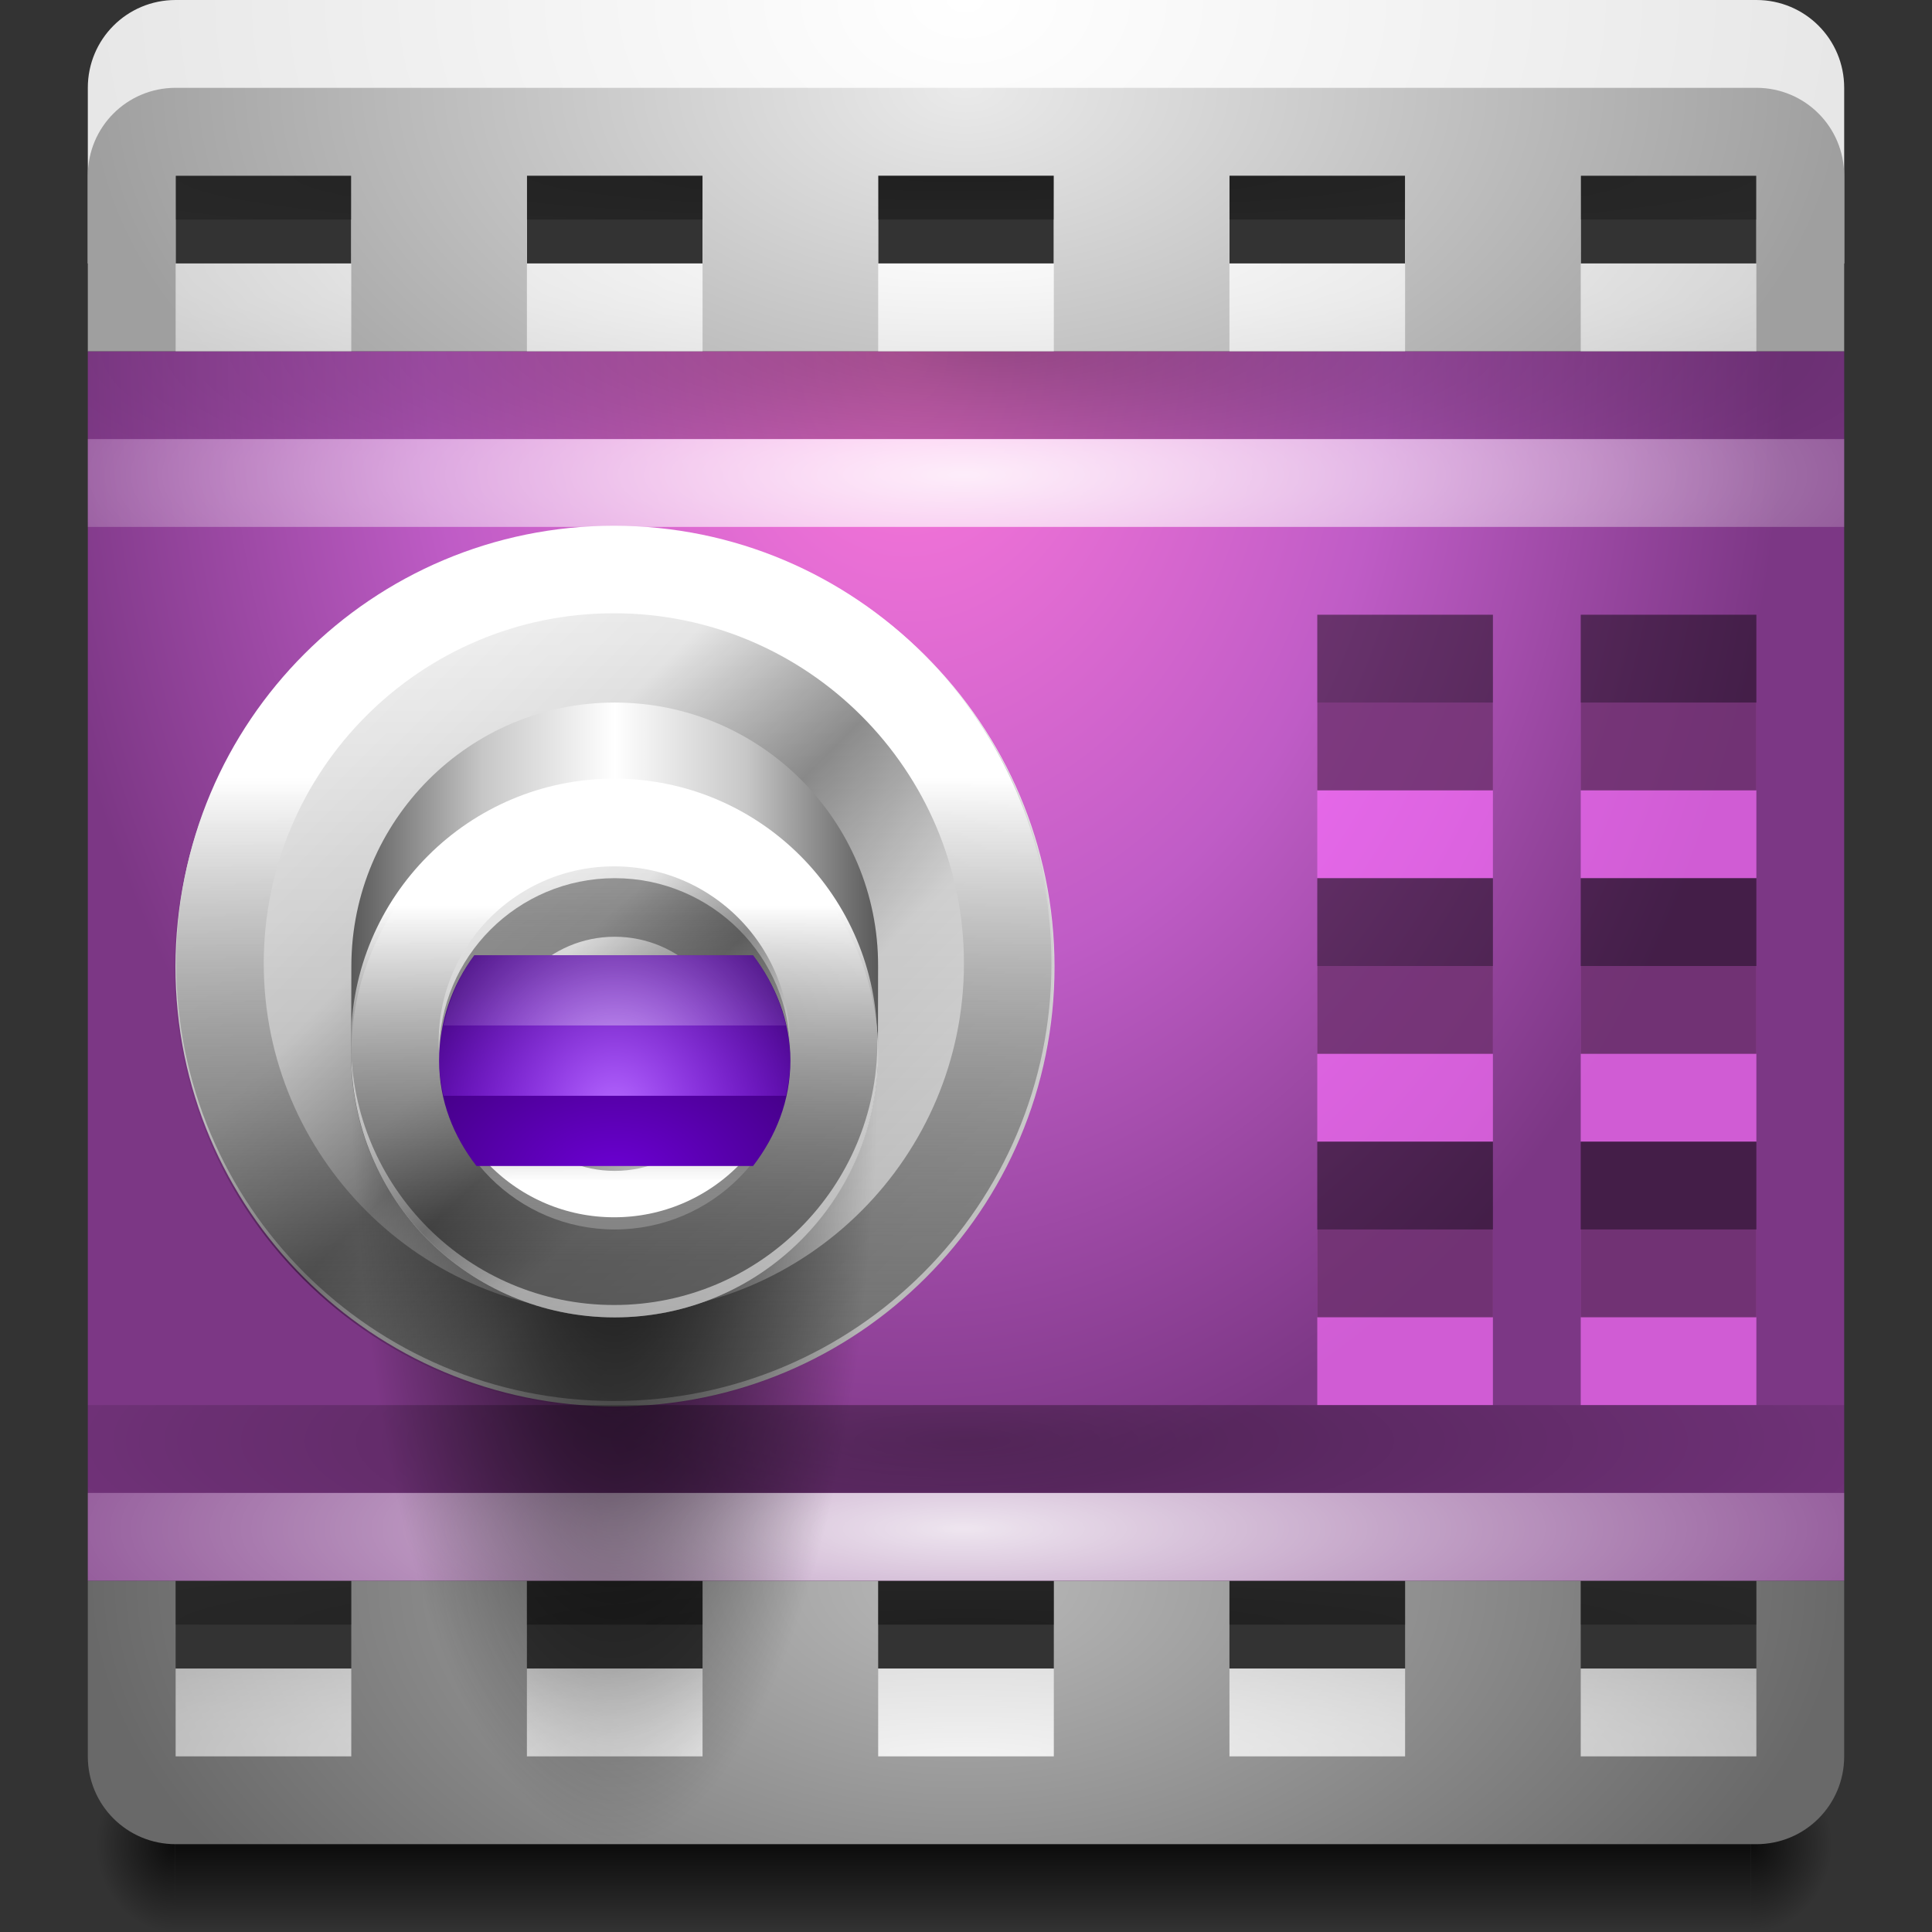 <?xml version="1.0" encoding="UTF-8" standalone="no"?>
<!-- Created with Inkscape (http://www.inkscape.org/) -->

<svg
   xmlns:dc="http://purl.org/dc/elements/1.1/"
   xmlns:cc="http://creativecommons.org/ns#"
   xmlns:rdf="http://www.w3.org/1999/02/22-rdf-syntax-ns#"
   xmlns:svg="http://www.w3.org/2000/svg"
   xmlns="http://www.w3.org/2000/svg"
   xmlns:xlink="http://www.w3.org/1999/xlink"
   xmlns:sodipodi="http://sodipodi.sourceforge.net/DTD/sodipodi-0.dtd"
   xmlns:inkscape="http://www.inkscape.org/namespaces/inkscape"
   width="22"
   height="22"
   id="svg2"
   version="1.1"
   inkscape:version="0.48.3.1 r9886"
   sodipodi:docname="kazam-icon-32.svg"
   inkscape:export-filename="./kazam-icon.png"
   inkscape:export-xdpi="90"
   inkscape:export-ydpi="90"
   author="Frank Souza">
  <rect width="100%" height="100%" fill="#333333" stroke="none"/>
  <defs
     id="defs4">
    <linearGradient
       id="linearGradient5632">
      <stop
         style="stop-color:#b0b0b0;stop-opacity:1;"
         offset="0"
         id="stop5634" />
      <stop
         style="stop-color:#ffffff;stop-opacity:1;"
         offset="1"
         id="stop5636" />
    </linearGradient>
    <linearGradient
       inkscape:collect="always"
       id="linearGradient4347-8">
      <stop
         style="stop-color:#b9b9b9;stop-opacity:1"
         offset="0"
         id="stop4349-9" />
      <stop
         style="stop-color:#696969;stop-opacity:1"
         offset="1"
         id="stop4351-4" />
    </linearGradient>
    <linearGradient
       id="linearGradient3134-1">
      <stop
         id="stop3136-5"
         offset="0"
         style="stop-color:#ffffff;stop-opacity:0.873;" />
      <stop
         id="stop3138-4"
         offset="1"
         style="stop-color:#ffffff;stop-opacity:0;" />
    </linearGradient>
    <linearGradient
       id="linearGradient3910-43">
      <stop
         id="stop3912-8"
         offset="0"
         style="stop-color:#000000;stop-opacity:0.377;" />
      <stop
         id="stop3914-9"
         offset="1"
         style="stop-color:#000000;stop-opacity:0;" />
    </linearGradient>
    <linearGradient
       id="linearGradient4287-3"
       inkscape:collect="always">
      <stop
         id="stop4289-7"
         offset="0"
         style="stop-color:#eaeaea;stop-opacity:1" />
      <stop
         id="stop4291-8"
         offset="1"
         style="stop-color:#9f9f9f;stop-opacity:1" />
    </linearGradient>
    <linearGradient
       id="linearGradient3855-8">
      <stop
         id="stop3857-0"
         offset="0"
         style="stop-color:#000000;stop-opacity:0.479;" />
      <stop
         id="stop3859-3"
         offset="1"
         style="stop-color:#ffffff;stop-opacity:1;" />
    </linearGradient>
    <linearGradient
       id="linearGradient3957-1">
      <stop
         id="stop3959-1"
         offset="0"
         style="stop-color:#ffffff;stop-opacity:0.124;" />
      <stop
         id="stop3961-4"
         offset="1"
         style="stop-color:#ffffff;stop-opacity:0;" />
    </linearGradient>
    <linearGradient
       id="linearGradient3965-1">
      <stop
         style="stop-color:#ff79dd;stop-opacity:1;"
         offset="0"
         id="stop3967-5" />
      <stop
         id="stop3881"
         offset="0.546"
         style="stop-color:#bf5cc6;stop-opacity:1;" />
      <stop
         style="stop-color:#7c3785;stop-opacity:1;"
         offset="1"
         id="stop3969-4" />
    </linearGradient>
    <linearGradient
       id="linearGradient3987-3">
      <stop
         id="stop3989-3"
         offset="0"
         style="stop-color:#595959;stop-opacity:1;" />
      <stop
         style="stop-color:#c7c7c7;stop-opacity:1;"
         offset="0.25"
         id="stop5652" />
      <stop
         style="stop-color:#ffffff;stop-opacity:1;"
         offset="0.5"
         id="stop5648" />
      <stop
         id="stop5650"
         offset="0.75"
         style="stop-color:#c7c7c7;stop-opacity:1;" />
      <stop
         id="stop3991-5"
         offset="1"
         style="stop-color:#595959;stop-opacity:1;" />
    </linearGradient>
    <linearGradient
       id="linearGradient3995-9"
       inkscape:collect="always">
      <stop
         id="stop3997-7"
         offset="0"
         style="stop-color:#6d00d6;stop-opacity:1" />
      <stop
         id="stop3999-1"
         offset="1"
         style="stop-color:#340066;stop-opacity:1" />
    </linearGradient>
    <linearGradient
       id="linearGradient4032-7"
       inkscape:collect="always">
      <stop
         id="stop4034-6"
         offset="0"
         style="stop-color:#b66bff;stop-opacity:1" />
      <stop
         id="stop4036-1"
         offset="1"
         style="stop-color:#8d19ff;stop-opacity:0;" />
    </linearGradient>
    <linearGradient
       id="linearGradient4040-4"
       inkscape:collect="always">
      <stop
         id="stop4042-7"
         offset="0"
         style="stop-color:#ffffff;stop-opacity:0.442" />
      <stop
         id="stop4044-6"
         offset="1"
         style="stop-color:#ddbaff;stop-opacity:0" />
    </linearGradient>
    <linearGradient
       id="linearGradient4519-1">
      <stop
         id="stop4521-1"
         offset="0"
         style="stop-color:#000000;stop-opacity:1;" />
      <stop
         style="stop-color:#000000;stop-opacity:0.383;"
         offset="0.6"
         id="stop4527-1" />
      <stop
         id="stop4523-9"
         offset="1"
         style="stop-color:#000000;stop-opacity:0;" />
    </linearGradient>
    <linearGradient
       id="linearGradient3121-0">
      <stop
         style="stop-color:#000000;stop-opacity:0;"
         offset="0"
         id="stop3123-1" />
      <stop
         id="stop3125-4"
         offset="0.296"
         style="stop-color:#000000;stop-opacity:0.068;" />
      <stop
         id="stop3127-2"
         offset="0.5"
         style="stop-color:#000000;stop-opacity:0.412;" />
      <stop
         style="stop-color:#000000;stop-opacity:0.067;"
         offset="0.704"
         id="stop3129-9" />
      <stop
         style="stop-color:#000000;stop-opacity:0;"
         offset="1"
         id="stop3131-6" />
    </linearGradient>
    <linearGradient
       id="linearGradient3229-73">
      <stop
         id="stop3231-2"
         offset="0"
         style="stop-color:#ffffff;stop-opacity:1;" />
      <stop
         id="stop3233-0"
         offset="1"
         style="stop-color:#e7e7e7;stop-opacity:1;" />
    </linearGradient>
    <linearGradient
       id="linearGradient3855-3"
       inkscape:collect="always">
      <stop
         id="stop3857-21"
         offset="0"
         style="stop-color:#000000;stop-opacity:0.357" />
      <stop
         id="stop3859-0"
         offset="1"
         style="stop-color:#ffffff;stop-opacity:1" />
    </linearGradient>
    <linearGradient
       id="linearGradient4470-2"
       inkscape:collect="always">
      <stop
         id="stop4472-7"
         offset="0"
         style="stop-color:#ffffff;stop-opacity:1;" />
      <stop
         id="stop4474-6"
         offset="1"
         style="stop-color:#ffffff;stop-opacity:0;" />
    </linearGradient>
    <linearGradient
       id="linearGradient4613-9-3">
      <stop
         id="stop4615-5-5"
         offset="0"
         style="stop-color:#000000;stop-opacity:0.77;" />
      <stop
         id="stop4617-5-3"
         offset="1"
         style="stop-color:#000000;stop-opacity:0;" />
    </linearGradient>
    <radialGradient
       inkscape:collect="always"
       xlink:href="#linearGradient3229-73"
       id="radialGradient5244"
       gradientUnits="userSpaceOnUse"
       gradientTransform="matrix(0.999,0,0,-0.667,0.18,1569.916)"
       cx="15.844"
       cy="-3.665"
       fx="15.844"
       fy="-3.665"
       r="15" />
    <radialGradient
       inkscape:collect="always"
       xlink:href="#linearGradient4613-9-3"
       id="radialGradient5246"
       gradientUnits="userSpaceOnUse"
       gradientTransform="matrix(1.8,0,0,2,-6,-118)"
       cx="8.889"
       cy="118"
       fx="8.889"
       fy="118"
       r="2.5" />
    <linearGradient
       inkscape:collect="always"
       xlink:href="#linearGradient4613-9-3"
       id="linearGradient5248"
       gradientUnits="userSpaceOnUse"
       gradientTransform="matrix(1.122,0,0,1,-1.894,924.362)"
       x1="21"
       y1="118"
       x2="21"
       y2="113" />
    <linearGradient
       inkscape:collect="always"
       xlink:href="#linearGradient4613-9-3"
       id="linearGradient5250"
       gradientUnits="userSpaceOnUse"
       gradientTransform="matrix(1.122,0,0,-1,-1.894,1160.362)"
       x1="21"
       y1="118"
       x2="21"
       y2="113" />
    <radialGradient
       inkscape:collect="always"
       xlink:href="#linearGradient4613-9-3"
       id="radialGradient5252"
       gradientUnits="userSpaceOnUse"
       gradientTransform="matrix(1.8,0,0,2,-6,-118)"
       cx="8.889"
       cy="118"
       fx="8.889"
       fy="118"
       r="2.5" />
    <radialGradient
       inkscape:collect="always"
       xlink:href="#linearGradient4347-8"
       id="radialGradient5254"
       gradientUnits="userSpaceOnUse"
       gradientTransform="matrix(1.133,0,0,-0.601,-1.932,1571.66)"
       cx="15.844"
       cy="-4.498"
       fx="15.844"
       fy="-4.498"
       r="15" />
    <radialGradient
       inkscape:collect="always"
       xlink:href="#linearGradient4470-2"
       id="radialGradient5256"
       gradientUnits="userSpaceOnUse"
       gradientTransform="matrix(0.942,0,0,1.036,-12.501,1468.695)"
       cx="30.175"
       cy="88.711"
       fx="30.175"
       fy="88.711"
       r="23.5" />
    <radialGradient
       inkscape:collect="always"
       xlink:href="#linearGradient3910-43"
       id="radialGradient5258"
       gradientUnits="userSpaceOnUse"
       gradientTransform="matrix(2.814,0,0,0.167,-28.584,1575.054)"
       cx="15.844"
       cy="3.344"
       fx="15.844"
       fy="3.344"
       r="13.5" />
    <radialGradient
       inkscape:collect="always"
       xlink:href="#linearGradient3965-1"
       id="radialGradient5260"
       gradientUnits="userSpaceOnUse"
       gradientTransform="matrix(-5.4146957e-7,0.812,-0.682,-5.650314e-7,1025.679,1535.88)"
       cx="24"
       cy="1480.862"
       fx="24"
       fy="1480.862"
       r="22" />
    <radialGradient
       inkscape:collect="always"
       xlink:href="#linearGradient3910-43"
       id="radialGradient5262"
       gradientUnits="userSpaceOnUse"
       gradientTransform="matrix(0.341,5.8586877e-8,0,0.052,-5.662,1506.219)"
       cx="64.093"
       cy="953.27"
       fx="64.093"
       fy="953.27"
       r="59.5" />
    <radialGradient
       inkscape:collect="always"
       xlink:href="#linearGradient3957-1"
       id="radialGradient5264"
       gradientUnits="userSpaceOnUse"
       gradientTransform="matrix(0.942,0,0,1.036,-12.66,1468.966)"
       cx="30.175"
       cy="88.711"
       fx="30.175"
       fy="88.711"
       r="23.5" />
    <linearGradient
       inkscape:collect="always"
       xlink:href="#linearGradient5632"
       id="linearGradient5266"
       gradientUnits="userSpaceOnUse"
       x1="-44.211"
       y1="98"
       x2="-44.211"
       y2="33" />
    <linearGradient
       inkscape:collect="always"
       xlink:href="#linearGradient3121-0"
       id="linearGradient5268"
       gradientUnits="userSpaceOnUse"
       x1="-9.97"
       y1="66.904"
       x2="54.97"
       y2="66.904" />
    <linearGradient
       inkscape:collect="always"
       xlink:href="#linearGradient3855-3"
       id="linearGradient5270"
       gradientUnits="userSpaceOnUse"
       x1="22.445"
       y1="98"
       x2="22.445"
       y2="50.186" />
    <radialGradient
       inkscape:collect="always"
       xlink:href="#linearGradient3134-1"
       id="radialGradient5272"
       gradientUnits="userSpaceOnUse"
       gradientTransform="matrix(0.341,-5.8586877e-8,0,-0.052,-5.662,1623.506)"
       cx="64.093"
       cy="953.27"
       fx="64.093"
       fy="953.27"
       r="59.5" />
    <radialGradient
       inkscape:collect="always"
       xlink:href="#linearGradient3134-1"
       id="radialGradient5274"
       gradientUnits="userSpaceOnUse"
       gradientTransform="matrix(0.341,-5.8586877e-8,0,-0.052,-5.662,1606.506)"
       cx="64.093"
       cy="953.27"
       fx="64.093"
       fy="953.27"
       r="59.5" />
    <linearGradient
       inkscape:collect="always"
       xlink:href="#linearGradient3987-3"
       id="linearGradient5276"
       gradientUnits="userSpaceOnUse"
       gradientTransform="matrix(0.662,0,0,0.662,0.239,569.357)"
       x1="8.714"
       y1="1503.797"
       x2="22.286"
       y2="1503.797" />
    <linearGradient
       inkscape:collect="always"
       xlink:href="#linearGradient5632"
       id="linearGradient5278"
       gradientUnits="userSpaceOnUse"
       gradientTransform="matrix(0.243,0,0,0.243,-0.324,1550.443)"
       x1="44.5"
       y1="85.999"
       x2="44.5"
       y2="49" />
    <linearGradient
       inkscape:collect="always"
       xlink:href="#linearGradient3121-0"
       id="linearGradient5280"
       gradientUnits="userSpaceOnUse"
       gradientTransform="matrix(0,0.243,-0.243,0,26.919,1556.039)"
       x1="32"
       y1="81"
       x2="59"
       y2="56" />
    <radialGradient
       inkscape:collect="always"
       xlink:href="#linearGradient4519-1"
       id="radialGradient5282"
       gradientUnits="userSpaceOnUse"
       gradientTransform="matrix(0,0.584,-0.219,0,228.556,1542.736)"
       cx="40.473"
       cy="993.287"
       fx="40.473"
       fy="993.287"
       r="20" />
    <linearGradient
       inkscape:collect="always"
       xlink:href="#linearGradient3855-3"
       id="linearGradient5284"
       gradientUnits="userSpaceOnUse"
       gradientTransform="matrix(0.243,0,0,0.243,-0.322,1550.463)"
       x1="43.699"
       y1="50.045"
       x2="43.699"
       y2="81.042" />
    <linearGradient
       inkscape:collect="always"
       xlink:href="#linearGradient3855-8"
       id="linearGradient5286"
       gradientUnits="userSpaceOnUse"
       x1="44.5"
       y1="86"
       x2="44.5"
       y2="55.99" />
    <radialGradient
       inkscape:collect="always"
       xlink:href="#linearGradient3910-43"
       id="radialGradient5288"
       gradientUnits="userSpaceOnUse"
       gradientTransform="matrix(0.341,-5.8586877e-8,0,-0.052,-5.662,1622.506)"
       cx="64.093"
       cy="953.27"
       fx="64.093"
       fy="953.27"
       r="59.5" />
    <linearGradient
       inkscape:collect="always"
       xlink:href="#linearGradient3855-8"
       id="linearGradient5290"
       gradientUnits="userSpaceOnUse"
       gradientTransform="translate(0.168,1549.53)"
       x1="10.832"
       y1="15.832"
       x2="10.832"
       y2="18.832" />
    <radialGradient
       inkscape:collect="always"
       xlink:href="#linearGradient3995-9"
       id="radialGradient5292"
       gradientUnits="userSpaceOnUse"
       gradientTransform="matrix(1.795,0,0,1.2,-8.36,-313.694)"
       cx="10.512"
       cy="1568.374"
       fx="10.512"
       fy="1568.374"
       r="2.5" />
    <radialGradient
       inkscape:collect="always"
       xlink:href="#linearGradient4032-7"
       id="radialGradient5294"
       gradientUnits="userSpaceOnUse"
       gradientTransform="matrix(1.386,4.6420949e-8,-5.3577266e-8,1.6,-4.06,-941.201)"
       cx="10.512"
       cy="1567.845"
       fx="10.512"
       fy="1567.845"
       r="2.5" />
    <radialGradient
       inkscape:collect="always"
       xlink:href="#linearGradient4040-4"
       id="radialGradient5296"
       gradientUnits="userSpaceOnUse"
       gradientTransform="matrix(1.42,-1.7748656e-5,1.5378552e-5,1.231,-4.444,-362.576)"
       cx="10.512"
       cy="1567.255"
       fx="10.512"
       fy="1567.255"
       r="2.438" />
    <radialGradient
       inkscape:collect="always"
       xlink:href="#linearGradient3229-73"
       id="radialGradient5298"
       gradientUnits="userSpaceOnUse"
       gradientTransform="matrix(0.999,0,0,0.667,0.18,1557.82)"
       cx="15.844"
       cy="-11.156"
       fx="15.844"
       fy="-11.156"
       r="15" />
    <radialGradient
       inkscape:collect="always"
       xlink:href="#linearGradient4287-3"
       id="radialGradient5300"
       gradientUnits="userSpaceOnUse"
       gradientTransform="matrix(0.999,0,0,0.601,0.18,1558.076)"
       cx="15.844"
       cy="-11.156"
       fx="15.844"
       fy="-11.156"
       r="15" />
    <radialGradient
       inkscape:collect="always"
       xlink:href="#linearGradient4470-2"
       id="radialGradient5302"
       gradientUnits="userSpaceOnUse"
       gradientTransform="matrix(0.942,0,0,1.036,-12.501,1468.695)"
       cx="30.175"
       cy="88.711"
       fx="30.175"
       fy="88.711"
       r="23.5" />
    <radialGradient
       inkscape:collect="always"
       xlink:href="#linearGradient3910-43"
       id="radialGradient5304"
       gradientUnits="userSpaceOnUse"
       gradientTransform="matrix(2.814,0,0,0.167,-28.572,1552.065)"
       cx="15.844"
       cy="3.344"
       fx="15.844"
       fy="3.344"
       r="13.5" />
    <radialGradient
       inkscape:collect="always"
       xlink:href="#linearGradient4613-9-3"
       id="radialGradient5306"
       gradientUnits="userSpaceOnUse"
       gradientTransform="matrix(1.8,0,0,2,-6,-118)"
       cx="8.889"
       cy="118"
       fx="8.889"
       fy="118"
       r="2.5" />
    <linearGradient
       inkscape:collect="always"
       xlink:href="#linearGradient4613-9-3"
       id="linearGradient5308"
       gradientUnits="userSpaceOnUse"
       gradientTransform="matrix(1.065,0,0,1,5.069,924.363)"
       x1="21"
       y1="118"
       x2="21"
       y2="113" />
    <linearGradient
       inkscape:collect="always"
       xlink:href="#linearGradient4613-9-3"
       id="linearGradient5310"
       gradientUnits="userSpaceOnUse"
       gradientTransform="matrix(1.065,0,0,-1,5.069,1160.363)"
       x1="21"
       y1="118"
       x2="21"
       y2="113" />
    <radialGradient
       inkscape:collect="always"
       xlink:href="#linearGradient4613-9-3"
       id="radialGradient5312"
       gradientUnits="userSpaceOnUse"
       gradientTransform="matrix(1.8,0,0,2,-6,-118)"
       cx="8.889"
       cy="118"
       fx="8.889"
       fy="118"
       r="2.5" />
    <radialGradient
       inkscape:collect="always"
       xlink:href="#linearGradient4347-8"
       id="radialGradient5314"
       gradientUnits="userSpaceOnUse"
       gradientTransform="matrix(0.667,0,0,-0.4,23.185,60.569)"
       cx="-18.278"
       cy="-3.577"
       fx="-18.278"
       fy="-3.577"
       r="15" />
    <radialGradient
       inkscape:collect="always"
       xlink:href="#linearGradient3910-43"
       id="radialGradient5316"
       gradientUnits="userSpaceOnUse"
       gradientTransform="matrix(1.906,0,0,-0.148,-19.75,1612.667)"
       cx="16.131"
       cy="12.178"
       fx="16.131"
       fy="12.178"
       r="13.5" />
    <radialGradient
       inkscape:collect="always"
       xlink:href="#linearGradient3134-1"
       id="radialGradient5318"
       gradientUnits="userSpaceOnUse"
       gradientTransform="matrix(1.906,0,0,-0.296,-19.75,1615.971)"
       cx="16.131"
       cy="12.178"
       fx="16.131"
       fy="12.178"
       r="13.5" />
    <radialGradient
       inkscape:collect="always"
       xlink:href="#linearGradient3965-1"
       id="radialGradient5320"
       gradientUnits="userSpaceOnUse"
       gradientTransform="matrix(-3.6097972e-7,0.598,-0.455,-4.1633795e-7,684.119,1582.007)"
       cx="24"
       cy="1480.862"
       fx="24"
       fy="1480.862"
       r="22" />
    <radialGradient
       inkscape:collect="always"
       xlink:href="#linearGradient3910-43"
       id="radialGradient5322"
       gradientUnits="userSpaceOnUse"
       gradientTransform="matrix(0,0.05,-0.235,0,231.964,1593.156)"
       cx="63.606"
       cy="939.098"
       fx="63.606"
       fy="939.098"
       r="59.5" />
    <linearGradient
       inkscape:collect="always"
       xlink:href="#linearGradient5632"
       id="linearGradient5324"
       gradientUnits="userSpaceOnUse"
       x1="-44.211"
       y1="98"
       x2="-44.211"
       y2="33" />
    <linearGradient
       inkscape:collect="always"
       xlink:href="#linearGradient3121-0"
       id="linearGradient5326"
       gradientUnits="userSpaceOnUse"
       x1="-9.97"
       y1="66.904"
       x2="54.97"
       y2="66.904" />
    <linearGradient
       inkscape:collect="always"
       xlink:href="#linearGradient3855-3"
       id="linearGradient5328"
       gradientUnits="userSpaceOnUse"
       x1="22.445"
       y1="98"
       x2="22.445"
       y2="50.186" />
    <radialGradient
       inkscape:collect="always"
       xlink:href="#linearGradient3134-1"
       id="radialGradient5330"
       gradientUnits="userSpaceOnUse"
       gradientTransform="matrix(0.223,-5.6724431e-8,0,-0.05,-3.209,1658.143)"
       cx="63.606"
       cy="967.444"
       fx="63.606"
       fy="967.444"
       r="59.5" />
    <radialGradient
       inkscape:collect="always"
       xlink:href="#linearGradient3134-1"
       id="radialGradient5332"
       gradientUnits="userSpaceOnUse"
       gradientTransform="matrix(0.223,-5.6722683e-8,0,-0.05,-3.209,1646.141)"
       cx="63.606"
       cy="967.444"
       fx="63.606"
       fy="967.444"
       r="59.5" />
    <linearGradient
       inkscape:collect="always"
       xlink:href="#linearGradient3987-3"
       id="linearGradient5334"
       gradientUnits="userSpaceOnUse"
       gradientTransform="matrix(0.442,0,0,0.442,0.149,939.103)"
       x1="8.714"
       y1="1503.797"
       x2="22.286"
       y2="1503.797" />
    <radialGradient
       inkscape:collect="always"
       xlink:href="#linearGradient4519-1"
       id="radialGradient5336"
       gradientUnits="userSpaceOnUse"
       gradientTransform="matrix(-1.1996962e-6,0.45,-0.15,-3.9989813e-7,156.183,1586.379)"
       cx="39.964"
       cy="994.556"
       fx="39.964"
       fy="994.556"
       r="20" />
    <linearGradient
       inkscape:collect="always"
       xlink:href="#linearGradient5632"
       id="linearGradient5338"
       gradientUnits="userSpaceOnUse"
       gradientTransform="matrix(0.162,0,0,0.162,-0.216,1593.416)"
       x1="44.5"
       y1="85.999"
       x2="44.5"
       y2="49" />
    <linearGradient
       inkscape:collect="always"
       xlink:href="#linearGradient3121-0"
       id="linearGradient5340"
       gradientUnits="userSpaceOnUse"
       gradientTransform="matrix(0,0.162,-0.162,0,17.946,1597.146)"
       x1="32"
       y1="81"
       x2="59"
       y2="56" />
    <linearGradient
       inkscape:collect="always"
       xlink:href="#linearGradient3855-3"
       id="linearGradient5342"
       gradientUnits="userSpaceOnUse"
       gradientTransform="matrix(0.108,0,0,0.108,2.181,1597.062)"
       x1="43.699"
       y1="50.045"
       x2="43.699"
       y2="81.042" />
    <linearGradient
       inkscape:collect="always"
       xlink:href="#linearGradient3855-8"
       id="linearGradient5344"
       gradientUnits="userSpaceOnUse"
       x1="44.5"
       y1="86"
       x2="44.5"
       y2="55.99" />
    <radialGradient
       inkscape:collect="always"
       xlink:href="#linearGradient3910-43"
       id="radialGradient5346"
       gradientUnits="userSpaceOnUse"
       gradientTransform="matrix(0.235,0,1.3484089e-8,-0.05,-3.966,1657.141)"
       cx="63.606"
       cy="967.443"
       fx="63.606"
       fy="967.443"
       r="59.5" />
    <radialGradient
       inkscape:collect="always"
       xlink:href="#linearGradient3995-9"
       id="radialGradient5348"
       gradientUnits="userSpaceOnUse"
       gradientTransform="matrix(1.216,0,0,0.813,-5.663,330.97)"
       cx="10.512"
       cy="1568.374"
       fx="10.512"
       fy="1568.374"
       r="2.5" />
    <radialGradient
       inkscape:collect="always"
       xlink:href="#linearGradient4032-7"
       id="radialGradient5350"
       gradientUnits="userSpaceOnUse"
       gradientTransform="matrix(0.939,3.1446449e-8,-3.6294277e-8,1.084,-2.751,-94.116)"
       cx="10.512"
       cy="1567.845"
       fx="10.512"
       fy="1567.845"
       r="2.5" />
    <radialGradient
       inkscape:collect="always"
       xlink:href="#linearGradient4040-4"
       id="radialGradient5352"
       gradientUnits="userSpaceOnUse"
       gradientTransform="matrix(0.962,-1.2023283e-5,1.0417729e-5,0.834,-3.01,297.856)"
       cx="10.512"
       cy="1567.255"
       fx="10.512"
       fy="1567.255"
       r="2.438" />
    <radialGradient
       inkscape:collect="always"
       xlink:href="#linearGradient3229-73"
       id="radialGradient5354"
       gradientUnits="userSpaceOnUse"
       gradientTransform="matrix(0.667,0,0,0.467,25.854,47.475)"
       cx="-22.281"
       cy="-7.446"
       fx="-22.281"
       fy="-7.446"
       r="15" />
    <radialGradient
       inkscape:collect="always"
       xlink:href="#linearGradient4287-3"
       id="radialGradient5356"
       gradientUnits="userSpaceOnUse"
       gradientTransform="matrix(0.667,0,0,0.4,23.185,49.431)"
       cx="-18.278"
       cy="-11.077"
       fx="-18.278"
       fy="-11.077"
       r="15" />
    <radialGradient
       inkscape:collect="always"
       xlink:href="#linearGradient3910-43"
       id="radialGradient5358"
       gradientUnits="userSpaceOnUse"
       gradientTransform="matrix(1.906,0,0,0.148,-19.75,1592.558)"
       cx="16.131"
       cy="12.178"
       fx="16.131"
       fy="12.178"
       r="13.5" />
    <radialGradient
       inkscape:collect="always"
       xlink:href="#linearGradient3134-1"
       id="radialGradient5360"
       gradientUnits="userSpaceOnUse"
       gradientTransform="matrix(1.906,0,0,0.296,-19.75,1591.754)"
       cx="16.131"
       cy="12.178"
       fx="16.131"
       fy="12.178"
       r="13.5" />
    <radialGradient
       inkscape:collect="always"
       xlink:href="#linearGradient4613-9-3"
       id="radialGradient5362"
       gradientUnits="userSpaceOnUse"
       gradientTransform="matrix(1.8,0,0,2,-6,-118)"
       cx="8.889"
       cy="118"
       fx="8.889"
       fy="118"
       r="2.5" />
    <linearGradient
       inkscape:collect="always"
       xlink:href="#linearGradient4613-9-3"
       id="linearGradient5364"
       gradientUnits="userSpaceOnUse"
       gradientTransform="matrix(0.994,0,0,1.4,5.779,875.151)"
       x1="21"
       y1="118"
       x2="21"
       y2="113" />
    <linearGradient
       inkscape:collect="always"
       xlink:href="#linearGradient4613-9-3"
       id="linearGradient5366"
       gradientUnits="userSpaceOnUse"
       gradientTransform="matrix(0.994,0,0,-1.4,5.779,1205.573)"
       x1="21"
       y1="118"
       x2="21"
       y2="113" />
    <radialGradient
       inkscape:collect="always"
       xlink:href="#linearGradient4613-9-3"
       id="radialGradient5368"
       gradientUnits="userSpaceOnUse"
       gradientTransform="matrix(1.8,0,0,2,-6,-118)"
       cx="8.889"
       cy="118"
       fx="8.889"
       fy="118"
       r="2.5" />
    <radialGradient
       inkscape:collect="always"
       xlink:href="#linearGradient3965-1"
       id="radialGradient5370"
       gradientUnits="userSpaceOnUse"
       gradientTransform="matrix(-2.5268581e-7,0.427,-0.318,-2.9738694e-7,479.183,1616.108)"
       cx="24"
       cy="1480.862"
       fx="24"
       fy="1480.862"
       r="22" />
    <radialGradient
       inkscape:collect="always"
       xlink:href="#linearGradient3910-43"
       id="radialGradient5372"
       gradientUnits="userSpaceOnUse"
       gradientTransform="matrix(1.714,6.8572616e-8,-1.4285715e-8,0.357,-5.714,1045.85)"
       cx="8"
       cy="1625.463"
       fx="8"
       fy="1625.463"
       r="7" />
    <radialGradient
       inkscape:collect="always"
       xlink:href="#linearGradient3910-43"
       id="radialGradient5374"
       gradientUnits="userSpaceOnUse"
       gradientTransform="matrix(1.714,6.8572616e-8,-1.4285715e-8,0.357,-5.714,1053.85)"
       cx="8"
       cy="1625.463"
       fx="8"
       fy="1625.463"
       r="7" />
    <linearGradient
       inkscape:collect="always"
       xlink:href="#linearGradient5632"
       id="linearGradient5376"
       gradientUnits="userSpaceOnUse"
       x1="-44.211"
       y1="98"
       x2="-44.211"
       y2="33" />
    <linearGradient
       inkscape:collect="always"
       xlink:href="#linearGradient3121-0"
       id="linearGradient5378"
       gradientUnits="userSpaceOnUse"
       x1="-9.97"
       y1="66.904"
       x2="54.97"
       y2="66.904" />
    <linearGradient
       inkscape:collect="always"
       xlink:href="#linearGradient3855-3"
       id="linearGradient5380"
       gradientUnits="userSpaceOnUse"
       x1="22.445"
       y1="98"
       x2="22.445"
       y2="50.186" />
    <radialGradient
       inkscape:collect="always"
       xlink:href="#linearGradient3134-1"
       id="radialGradient5382"
       gradientUnits="userSpaceOnUse"
       gradientTransform="matrix(0.153,-1.0350021e-7,0,-0.092,-1.758,1716.876)"
       cx="63.606"
       cy="972.968"
       fx="63.606"
       fy="972.968"
       r="59.5" />
    <radialGradient
       inkscape:collect="always"
       xlink:href="#linearGradient3134-1"
       id="radialGradient5384"
       gradientUnits="userSpaceOnUse"
       gradientTransform="matrix(0.153,-1.0350021e-7,0,-0.092,-1.758,1724.876)"
       cx="63.606"
       cy="972.968"
       fx="63.606"
       fy="972.968"
       r="59.5" />
    <linearGradient
       inkscape:collect="always"
       xlink:href="#linearGradient3987-3"
       id="linearGradient5386"
       gradientUnits="userSpaceOnUse"
       gradientTransform="matrix(0.295,0,0,0.295,0.433,1188.52)"
       x1="8.714"
       y1="1503.797"
       x2="22.286"
       y2="1503.797" />
    <linearGradient
       inkscape:collect="always"
       xlink:href="#linearGradient5632"
       id="linearGradient5388"
       gradientUnits="userSpaceOnUse"
       gradientTransform="matrix(0.108,0,0,0.108,0.189,1625.065)"
       x1="44.5"
       y1="85.999"
       x2="44.5"
       y2="49" />
    <linearGradient
       inkscape:collect="always"
       xlink:href="#linearGradient3121-0"
       id="linearGradient5390"
       gradientUnits="userSpaceOnUse"
       gradientTransform="matrix(0,0.108,-0.108,0,12.297,1627.552)"
       x1="32"
       y1="81"
       x2="59"
       y2="56" />
    <linearGradient
       inkscape:collect="always"
       xlink:href="#linearGradient3855-8"
       id="linearGradient5392"
       gradientUnits="userSpaceOnUse"
       x1="44.5"
       y1="86"
       x2="44.5"
       y2="55.99" />
    <radialGradient
       inkscape:collect="always"
       xlink:href="#linearGradient3229-73"
       id="radialGradient5394"
       gradientUnits="userSpaceOnUse"
       gradientTransform="matrix(0.667,-1.0532663e-7,5.266332e-8,0.333,40.854,0.053)"
       cx="-49.281"
       cy="-0.16"
       fx="-49.281"
       fy="-0.16"
       r="15" />
    <radialGradient
       inkscape:collect="always"
       xlink:href="#linearGradient4287-3"
       id="radialGradient5396"
       gradientUnits="userSpaceOnUse"
       gradientTransform="matrix(0.467,-1.1815882e-8,0,0.336,29.13,76.523)"
       cx="-45.278"
       cy="-1.46"
       fx="-45.278"
       fy="-1.46"
       r="15" />
    <radialGradient
       inkscape:collect="always"
       xlink:href="#linearGradient4347-8"
       id="radialGradient5398"
       gradientUnits="userSpaceOnUse"
       gradientTransform="matrix(0.467,1.1815882e-8,0,-0.336,29.13,89.477)"
       cx="-45.278"
       cy="4.4"
       fx="-45.278"
       fy="4.4"
       r="15" />
    <radialGradient
       inkscape:collect="always"
       xlink:href="#linearGradient3910-43"
       id="radialGradient5400"
       gradientUnits="userSpaceOnUse"
       gradientTransform="matrix(1.037,1.2825003e-8,0,0.148,1.064,1621.458)"
       cx="6.689"
       cy="26.352"
       fx="6.689"
       fy="26.352"
       r="13.5" />
    <radialGradient
       inkscape:collect="always"
       xlink:href="#linearGradient3910-43"
       id="radialGradient5402"
       gradientUnits="userSpaceOnUse"
       gradientTransform="matrix(1.037,1.2825003e-8,0,0.148,1.064,1632.458)"
       cx="6.689"
       cy="26.352"
       fx="6.689"
       fy="26.352"
       r="13.5" />
    <linearGradient
       inkscape:collect="always"
       xlink:href="#linearGradient3855-3"
       id="linearGradient5404"
       gradientUnits="userSpaceOnUse"
       gradientTransform="matrix(0.081,0,0,0.081,1.386,3.525)"
       x1="43.699"
       y1="50.045"
       x2="43.699"
       y2="81.042" />
    <radialGradient
       inkscape:collect="always"
       xlink:href="#linearGradient3995-9"
       id="radialGradient5406"
       gradientUnits="userSpaceOnUse"
       gradientTransform="matrix(0.8,-3.2676331e-6,1.633715e-6,0.4,-9.177,1005.719)"
       cx="17.718"
       cy="1569.207"
       fx="17.718"
       fy="1569.207"
       r="2.5" />
    <radialGradient
       inkscape:collect="always"
       xlink:href="#linearGradient4032-7"
       id="radialGradient5408"
       gradientUnits="userSpaceOnUse"
       gradientTransform="matrix(0.8,6.7287028e-7,-6.7288181e-7,0.8,-10.874,377.267)"
       cx="19.844"
       cy="1567.592"
       fx="19.844"
       fy="1567.592"
       r="2.5" />
  </defs>
  <sodipodi:namedview
     id="base"
     pagecolor="#ffffff"
     bordercolor="#666666"
     borderopacity="1.0"
     inkscape:pageopacity="0.0"
     inkscape:pageshadow="2"
     inkscape:zoom="2"
     inkscape:cx="40.743438"
     inkscape:cy="79.872162"
     inkscape:document-units="px"
     inkscape:current-layer="layer1"
     showgrid="false"
     inkscape:snap-bbox="true"
     inkscape:bbox-paths="true"
     inkscape:bbox-nodes="true"
     inkscape:snap-bbox-edge-midpoints="true"
     inkscape:snap-bbox-midpoints="true"
     inkscape:object-paths="true"
     inkscape:snap-intersection-paths="true"
     inkscape:object-nodes="true"
     inkscape:snap-smooth-nodes="true"
     inkscape:snap-midpoints="true"
     inkscape:snap-object-midpoints="true"
     inkscape:snap-center="true"
     inkscape:snap-page="true"
     showguides="true"
     inkscape:guide-bbox="true"
     inkscape:window-width="1680"
     inkscape:window-height="1004"
     inkscape:window-x="-2"
     inkscape:window-y="23"
     inkscape:window-maximized="1"
     inkscape:showpageshadow="false"
     inkscape:snap-global="true"
     fit-margin-top="0"
     fit-margin-left="0"
     fit-margin-right="0"
     fit-margin-bottom="0">
    <inkscape:grid
       type="xygrid"
       id="grid2982"
       empspacing="5"
       visible="true"
       enabled="true"
       snapvisiblegridlinesonly="true"
       originx="-2.8757245e-17px"
       originy="562px" />
  </sodipodi:namedview>
  <g
     inkscape:label="camada"
     inkscape:groupmode="layer"
     id="layer1"
     transform="translate(0,-1592.362)">
    <g
       id="22"
       inkscape:label="#g6996"
       inkscape:export-xdpi="90"
       inkscape:export-ydpi="90"
       inkscape:export-filename="22.png">
      <rect
         y="1592.362"
         x="2.8168603e-17"
         height="22"
         width="22"
         id="rect6661"
         style="opacity:0.001;fill:#e6e6e6;stroke:none" />
      <g
         id="g6663"
         transform="matrix(0.156,0,0,0.2,-0.46,1404.896)">
        <path
           sodipodi:type="arc"
           style="fill:url(#radialGradient5306);fill-opacity:1;fill-rule:nonzero;stroke:none"
           id="path6665"
           sodipodi:cx="10"
           sodipodi:cy="118"
           sodipodi:rx="5"
           sodipodi:ry="5"
           d="m 10,123 c -2.761,0 -5,-2.239 -5,-5 -1e-7,-2.761 2.239,-5 5,-5 0,0 10e-8,0 10e-8,0 l 0,5 z"
           transform="matrix(1.278,0,0,1,2.939,924.362)"
           sodipodi:start="1.5707963"
           sodipodi:end="4.712389" />
        <path
           sodipodi:nodetypes="ccccc"
           inkscape:connector-curvature="0"
           id="path6667"
           d="m 15.72,1037.363 115.03,0 0,5 -115.03,0 z"
           style="fill:url(#linearGradient5308);fill-opacity:1;fill-rule:nonzero;stroke:none" />
        <path
           sodipodi:nodetypes="ccccc"
           inkscape:connector-curvature="0"
           id="path6669"
           d="m 15.72,1047.363 115.03,0 0,-5 -115.03,0 z"
           style="fill:url(#linearGradient5310);fill-opacity:1;fill-rule:nonzero;stroke:none" />
        <path
           sodipodi:end="4.712389"
           sodipodi:start="1.5707963"
           transform="matrix(-1.319,0,0,1,143.943,924.362)"
           d="m 10,123 c -2.761,0 -5,-2.239 -5,-5 -1e-7,-2.761 2.239,-5 5,-5 0,0 10e-8,0 10e-8,0 l 0,5 z"
           sodipodi:ry="5"
           sodipodi:rx="5"
           sodipodi:cy="118"
           sodipodi:cx="10"
           id="path6671"
           style="fill:url(#radialGradient5312);fill-opacity:1;fill-rule:nonzero;stroke:none"
           sodipodi:type="arc" />
      </g>
      <path
         style="fill:url(#radialGradient5314);fill-opacity:1;fill-rule:nonzero;stroke:none"
         d="m 1,62 0,2 c 0,0.554 0.446,1 1,1 l 18,0 c 0.554,0 1,-0.446 1,-1 l 0,-2 -1,0 0,1 -2,0 0,-1 -2,0 0,1 -2,0 0,-1 -2,0 0,1 -2,0 0,-1 -2,0 0,1 -2,0 0,-1 -2,0 0,1 -2,0 0,-1 -1,0 z"
         transform="translate(0,1548.362)"
         id="path6681"
         inkscape:connector-curvature="0" />
      <path
         style="fill:url(#radialGradient5316);fill-opacity:1;fill-rule:nonzero;stroke:none"
         d="m 2,1610.862 0,-0.5 2,0 0,0.5 z m 4,0 0,-0.5 2,0 0,0.5 z m 4,0 0,-0.5 2,0 0,0.5 z m 4,0 0,-0.5 2,0 0,0.5 z m 4,0 0,-0.5 2,0 0,0.5 z"
         id="path4614"
         inkscape:connector-curvature="0"
         sodipodi:nodetypes="ccccccccccccccccccccccccc" />
      <path
         style="fill:url(#radialGradient5318);fill-opacity:1;fill-rule:nonzero;stroke:none"
         d="m 2,1612.362 0,-1 2,0 0,1 z m 4,0 0,-1 2,0 0,1 z m 4,0 0,-1 2,0 0,1 z m 4,0 0,-1 2,0 0,1 z m 4,0 0,-1 2,0 0,1 z"
         id="path6689"
         inkscape:connector-curvature="0"
         sodipodi:nodetypes="ccccccccccccccccccccccccc" />
      <path
         style="fill:url(#radialGradient5320);fill-opacity:1;fill-rule:nonzero;stroke:none"
         d="m 1,1596.362 0,14 20,0 0,-14 z"
         id="path6693"
         inkscape:connector-curvature="0"
         sodipodi:nodetypes="ccccc" />
      <path
         sodipodi:nodetypes="cc"
         inkscape:connector-curvature="0"
         style="fill:none;stroke:url(#radialGradient5322);stroke-width:1;stroke-linecap:square;stroke-miterlimit:4;stroke-dasharray:none"
         d="m 1.5,1596.862 19,0"
         id="path6697" />
      <path
         transform="matrix(0.154,0,0,0.154,3.538,1593.285)"
         d="M 55,65.5 C 55,83.449 40.449,98 22.5,98 4.551,98 -10,83.449 -10,65.5 -10,47.551 4.551,33 22.5,33 40.449,33 55,47.551 55,65.5 z"
         sodipodi:ry="32.5"
         sodipodi:rx="32.5"
         sodipodi:cy="65.5"
         sodipodi:cx="22.5"
         id="path6701"
         style="fill:url(#linearGradient5324);fill-opacity:1;fill-rule:nonzero;stroke:none"
         sodipodi:type="arc" />
      <path
         sodipodi:type="arc"
         style="fill:url(#linearGradient5326);fill-opacity:1;fill-rule:nonzero;stroke:none"
         id="path6705"
         sodipodi:cx="22.5"
         sodipodi:cy="65.5"
         sodipodi:rx="32.5"
         sodipodi:ry="32.5"
         d="M 55,65.5 C 55,83.449 40.449,98 22.5,98 4.551,98 -10,83.449 -10,65.5 -10,47.551 4.551,33 22.5,33 40.449,33 55,47.551 55,65.5 z"
         transform="matrix(0.109,0.109,-0.109,0.109,11.678,1593.789)" />
      <path
         sodipodi:type="arc"
         style="fill:none;stroke:url(#linearGradient5328);stroke-width:7.222;stroke-miterlimit:4;stroke-dasharray:none"
         id="path6709"
         sodipodi:cx="22.5"
         sodipodi:cy="65.5"
         sodipodi:rx="32.5"
         sodipodi:ry="32.5"
         d="M 55,65.5 C 55,83.449 40.449,98 22.5,98 4.551,98 -10,83.449 -10,65.5 -10,47.551 4.551,33 22.5,33 40.449,33 55,47.551 55,65.5 z"
         transform="matrix(0.138,0,0,0.138,3.885,1594.293)" />
      <path
         id="path6713"
         d="m 1.5,1609.862 19,0"
         style="fill:none;stroke:url(#radialGradient5330);stroke-width:1;stroke-linecap:square;stroke-miterlimit:4;stroke-dasharray:none"
         inkscape:connector-curvature="0"
         sodipodi:nodetypes="cc" />
      <path
         sodipodi:nodetypes="cc"
         inkscape:connector-curvature="0"
         style="fill:none;stroke:url(#radialGradient5332);stroke-width:1;stroke-linecap:square;stroke-miterlimit:4;stroke-dasharray:none"
         d="m 1.5,1597.862 19,0"
         id="path6717" />
      <path
         style="opacity:0.645;fill:#fe72ff;fill-opacity:1;fill-rule:nonzero;stroke:none"
         d="m 15,1600.362 0,2 2,0 0,-2 z m 3,0 0,2 2,0 0,-2 z m -3,3 0,2 2,0 0,-2 z m 3,0 0,2 2,0 0,-2 z m -3,3 0,2 2,0 0,-2 z m 3,0 0,2 2,0 0,-2 z"
         id="path6721"
         inkscape:connector-curvature="0"
         sodipodi:nodetypes="cccccccccccccccccccccccccccccc" />
      <path
         id="path6723"
         d="m 15,1599.362 0,2 2,0 0,-2 -2,0 z m 3,0 0,2 2,0 0,-2 -2,0 z m -3,3 0,2 2,0 0,-2 -2,0 z m 3,0 0,2 2,0 0,-2 -2,0 z m -3,3 0,2 2,0 0,-2 -2,0 z m 3,0 0,2 2,0 0,-2 -2,0 z"
         style="opacity:0.454;fill:#000000;fill-opacity:1;fill-rule:nonzero;stroke:none"
         inkscape:connector-curvature="0" />
      <path
         style="fill:url(#linearGradient5334);fill-opacity:1;fill-rule:nonzero;stroke:none"
         d="m 7,1600.362 c -1.656,0 -2.996,1.343 -2.999,2.999 l -0.002,1.004 c -0.003,1.657 1.343,2.999 2.999,2.999 1.656,0 2.996,-1.343 2.999,-2.999 l 0.002,-1.004 c 0.003,-1.656 -1.343,-2.999 -2.999,-2.999 z"
         id="path6725"
         inkscape:connector-curvature="0"
         sodipodi:nodetypes="cssssssc" />
      <path
         style="fill:url(#radialGradient5336);fill-opacity:1;fill-rule:nonzero;stroke:none"
         d="m 4,1604.362 0,9 6,0 0,-9 z"
         id="path6729"
         inkscape:connector-curvature="0"
         sodipodi:nodetypes="ccccc" />
      <path
         inkscape:connector-curvature="0"
         id="path6733"
         d="M 7,1601.362 C 5.343,1601.362 4,1602.706 4,1604.363 c 0,1.657 1.343,3 3,3 1.657,0 3,-1.343 3,-3 0,-1.657 -1.343,-3 -3,-3 z"
         style="fill:url(#linearGradient5338);fill-opacity:1;fill-rule:nonzero;stroke:none"
         sodipodi:nodetypes="sssss" />
      <path
         sodipodi:nodetypes="sssss"
         style="fill:url(#linearGradient5340);fill-opacity:1;fill-rule:nonzero;stroke:none"
         d="m 10,1604.362 c 0,-1.657 -1.343,-3 -3,-3 -1.657,0 -3,1.343 -3,3 0,1.657 1.343,3 3,3 1.657,0 3,-1.343 3,-3 z"
         id="path6737"
         inkscape:connector-curvature="0" />
      <path
         style="fill:url(#linearGradient5342);fill-opacity:1;fill-rule:nonzero;stroke:none"
         d="m 7,1602.362 c -1.105,0 -2,0.895 -2,2 0,1.104 0.895,2 2,2 1.105,0 2,-0.896 2,-2 0,-1.104 -0.895,-2 -2,-2 z m 0,0.667 c 0.737,0 1.333,0.597 1.333,1.333 0,0.736 -0.597,1.333 -1.333,1.333 -0.737,0 -1.333,-0.597 -1.333,-1.333 0,-0.736 0.597,-1.333 1.333,-1.333 z"
         id="path6741"
         inkscape:connector-curvature="0" />
      <g
         id="g6745"
         clip-path="none"
         style="fill:none;stroke:#000000;stroke-width:7.4;stroke-miterlimit:4;stroke-dasharray:none"
         transform="matrix(0.135,0,0,0.135,0.986,1470.324)">
        <path
           id="path6747"
           transform="translate(0,924.362)"
           d="M 44.5,49 C 34.283,49 26,57.283 26,67.5 26,77.717 34.283,86 44.5,86 54.717,86 63,77.717 63,67.5 63,57.283 54.717,49 44.5,49 z"
           style="fill:none;stroke:url(#linearGradient5344);stroke-width:7.4;stroke-miterlimit:4;stroke-dasharray:none"
           inkscape:connector-curvature="0"
           sodipodi:nodetypes="sssss" />
      </g>
      <path
         sodipodi:nodetypes="cc"
         inkscape:connector-curvature="0"
         style="fill:none;stroke:url(#radialGradient5346);stroke-width:1;stroke-linecap:square;stroke-miterlimit:4;stroke-dasharray:none"
         d="m 1.5,1608.862 19,0"
         id="path6751" />
      <g
         id="g6755"
         transform="matrix(1.181,0,0,1.181,-1.409,-290.951)">
        <path
           id="path6757"
           d="m 5.766,1603.887 c -0.21,0.282 -0.339,0.638 -0.339,1.016 0,0.389 0.139,0.73 0.36,1.016 l 2.667,0 c 0.219,-0.285 0.36,-0.629 0.36,-1.016 0,-0.382 -0.146,-0.733 -0.36,-1.016 l -2.689,0 z"
           style="fill:url(#radialGradient5348);fill-opacity:1;fill-rule:nonzero;stroke:none"
           inkscape:connector-curvature="0" />
        <path
           id="path6759"
           d="m 5.766,1603.887 c -0.21,0.282 -0.339,0.638 -0.339,1.016 0,0.12 0.018,0.228 0.042,0.339 l 3.302,0 c 0.025,-0.111 0.042,-0.219 0.042,-0.339 0,-0.382 -0.146,-0.733 -0.36,-1.016 l -2.689,0 z"
           style="fill:url(#radialGradient5350);fill-opacity:1;fill-rule:nonzero;stroke:none"
           inkscape:connector-curvature="0" />
        <path
           id="path6761"
           d="m 5.766,1603.887 c -0.145,0.195 -0.244,0.429 -0.296,0.677 l 3.302,0 c -0.057,-0.249 -0.17,-0.482 -0.318,-0.677 l -2.689,0 z"
           style="fill:url(#radialGradient5352);fill-opacity:1;fill-rule:nonzero;stroke:none"
           inkscape:connector-curvature="0" />
      </g>
      <path
         style="fill:url(#radialGradient5354);fill-opacity:1;fill-rule:nonzero;stroke:none"
         d="m 2,44 c -0.554,0 -1,0.446 -1,1 l 0,2 1,0 0,-1 2,0 0,1 2,0 0,-1 2,0 0,1 2,0 0,-1 2,0 0,1 2,0 0,-1 2,0 0,1 2,0 0,-1 2,0 0,1 1,0 0,-2 c 0,-0.554 -0.446,-1 -1,-1 L 2,44 z"
         transform="translate(0,1548.362)"
         id="path6769"
         inkscape:connector-curvature="0" />
      <path
         style="fill:url(#radialGradient5356);fill-opacity:1;fill-rule:nonzero;stroke:none"
         d="m 2,45 c -0.554,0 -1,0.446 -1,1 l 0,2 20,0 0,-2 c 0,-0.554 -0.446,-1 -1,-1 L 2,45 z m 0,1 2,0 0,1 -2,0 0,-1 z m 4,0 2,0 0,1 -2,0 0,-1 z m 4,0 2,0 0,1 -2,0 0,-1 z m 4,0 2,0 0,1 -2,0 0,-1 z m 4,0 2,0 0,1 -2,0 0,-1 z"
         transform="translate(0,1548.362)"
         id="path6773"
         inkscape:connector-curvature="0" />
      <path
         sodipodi:nodetypes="ccccccccccccccccccccccccc"
         inkscape:connector-curvature="0"
         id="path4609"
         d="m 2,1594.362 0,0.5 2,0 0,-0.5 z m 4,0 0,0.5 2,0 0,-0.5 z m 4,0 0,0.5 2,0 0,-0.5 z m 4,0 0,0.5 2,0 0,-0.5 z m 4,0 0,0.5 2,0 0,-0.5 z"
         style="fill:url(#radialGradient5358);fill-opacity:1;fill-rule:nonzero;stroke:none" />
      <path
         sodipodi:nodetypes="ccccccccccccccccccccccccc"
         inkscape:connector-curvature="0"
         id="path6781"
         d="m 2,1595.362 0,1 2,0 0,-1 z m 4,0 0,1 2,0 0,-1 z m 4,0 0,1 2,0 0,-1 z m 4,0 0,1 2,0 0,-1 z m 4,0 0,1 2,0 0,-1 z"
         style="fill:url(#radialGradient5360);fill-opacity:1;fill-rule:nonzero;stroke:none" />
    </g>
  </g>
</svg>

